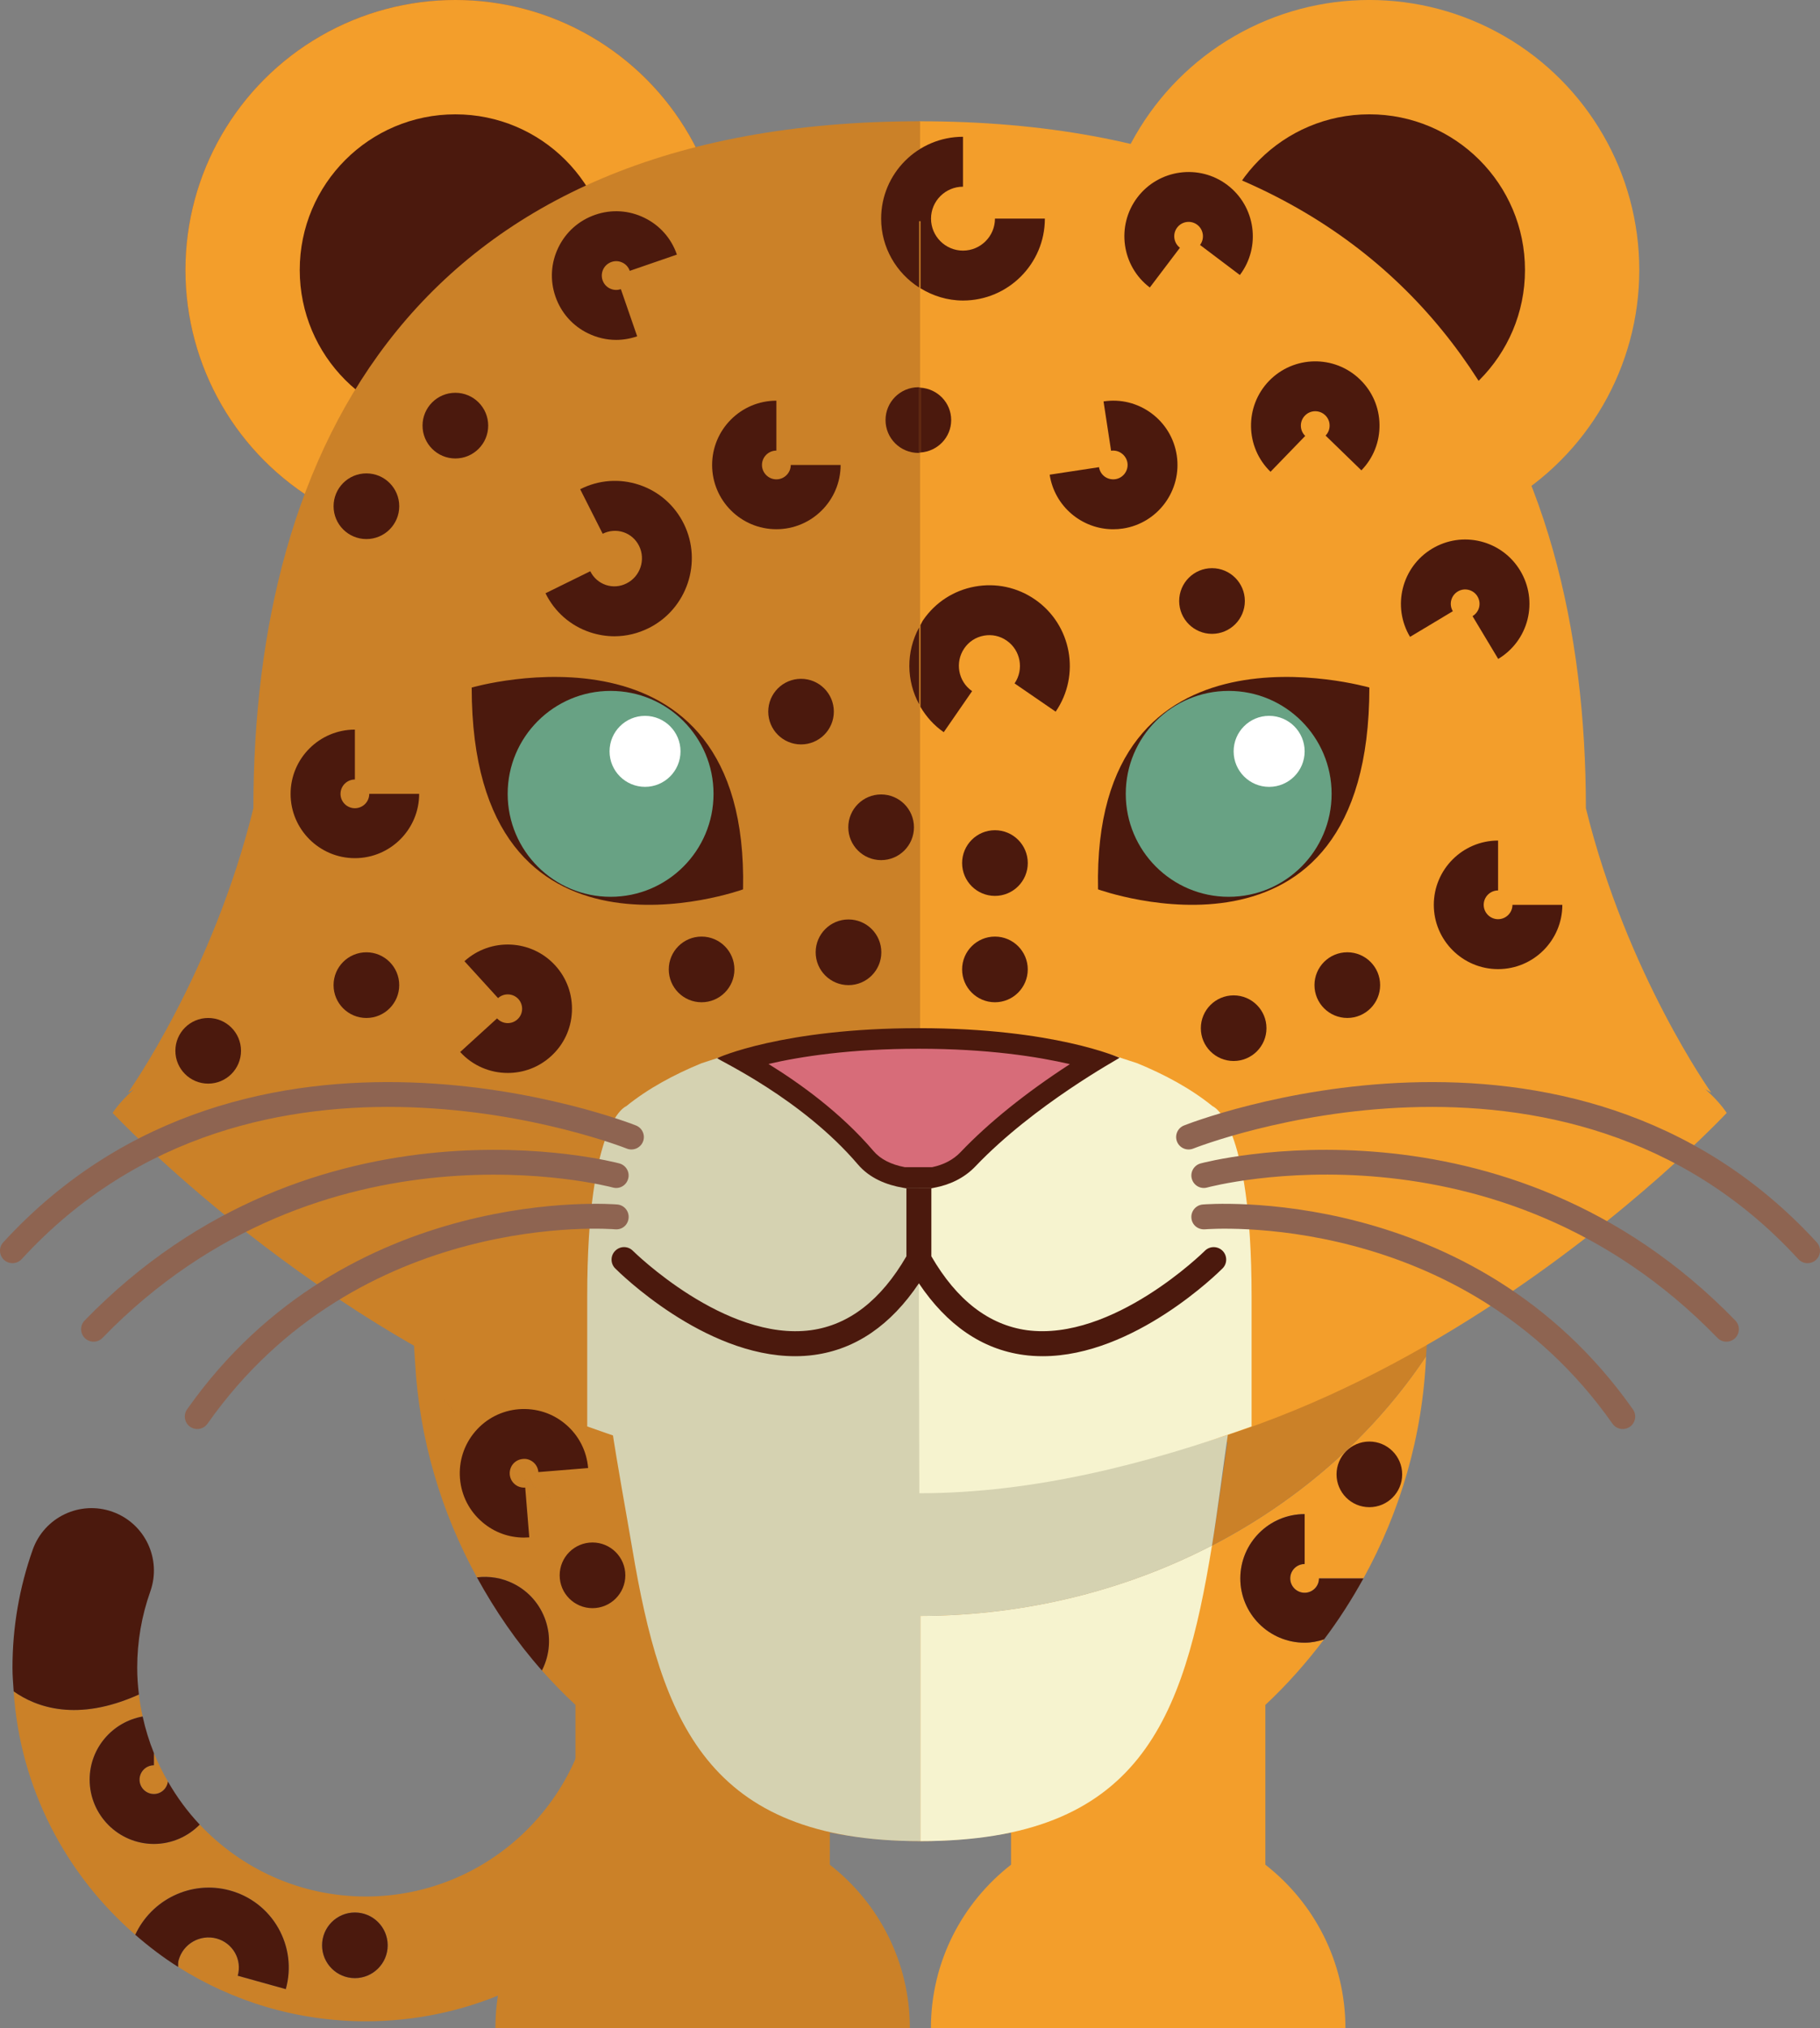 <?xml version="1.0" encoding="iso-8859-1"?>
<!-- Generator: Adobe Illustrator 17.0.0, SVG Export Plug-In . SVG Version: 6.00 Build 0)  -->
<!DOCTYPE svg PUBLIC "-//W3C//DTD SVG 1.1//EN" "http://www.w3.org/Graphics/SVG/1.1/DTD/svg11.dtd">
<svg version="1.1" id="Capa_1" xmlns="http://www.w3.org/2000/svg" xmlns:xlink="http://www.w3.org/1999/xlink" x="0px" y="0px"
	 width="98.225px" height="109.432px" viewBox="0 0 98.225 109.432" style="enable-background:new 0 0 98.225 109.432;"
	 xml:space="preserve">
<rect x="0" y="0" width="98.225" height="109.432" fill="#808080" stroke="none"/>
<g>
	<g>
		<g>
			<g>
				<path style="fill:#CB8128;" d="M35.446,86.624c-1.859,0-3.367,1.508-3.367,3.367c0,6.802-5.535,12.337-12.337,12.337
					c-3.531,0-6.715-1.494-8.963-3.88c-0.629,0.641-1.505,1.044-2.473,1.044c-1.914,0-3.468-1.558-3.468-3.47
					c0-1.705,1.237-3.117,2.86-3.408c-0.085-0.389-0.154-0.782-0.201-1.185c-3.34,1.508-5.559,0.68-6.759-0.17
					c0.345,5.238,2.826,9.893,6.561,13.132c0.876-1.895,3.01-2.954,5.089-2.396c1.121,0.303,2.056,1.024,2.63,2.03
					c0.572,1.009,0.717,2.178,0.407,3.3l-2.595-0.723c0.119-0.423,0.063-0.864-0.151-1.242c-0.218-0.379-0.57-0.651-0.994-0.767
					c-0.892-0.235-1.8,0.287-2.044,1.17c-0.035,0.122-0.023,0.24-0.028,0.364c2.935,1.854,6.406,2.933,10.129,2.933
					c10.515,0,19.07-8.555,19.07-19.069C38.813,88.132,37.305,86.624,35.446,86.624z M19.153,106.733
					c-0.978,0-1.771-0.794-1.771-1.77c0-0.979,0.793-1.773,1.771-1.773c0.978,0,1.771,0.794,1.771,1.773
					C20.924,105.939,20.131,106.733,19.153,106.733z"/>
			</g>
		</g>
		<g>
			<g>
				<path style="fill:#CB8128;" d="M7.53,96.022c0,0.428,0.349,0.774,0.776,0.774c0.392,0,0.703-0.296,0.755-0.673
					c-0.284-0.493-0.54-1.004-0.755-1.536v0.658C7.879,95.246,7.53,95.595,7.53,96.022z"/>
			</g>
		</g>
		<g>
			<g>
				<path style="fill:#4B190D;" d="M7.497,91.43c-0.057-0.475-0.092-0.952-0.092-1.438c0-1.416,0.238-2.805,0.708-4.126
					c0.621-1.755-0.296-3.678-2.048-4.299c-1.751-0.621-3.674,0.293-4.298,2.046c-0.726,2.049-1.094,4.195-1.094,6.379
					c0,0.426,0.037,0.849,0.066,1.269C1.937,92.109,4.156,92.938,7.497,91.43z"/>
			</g>
		</g>
		<g>
			<g>
				<path style="fill:#4B190D;" d="M4.838,96.022c0,1.912,1.555,3.47,3.468,3.47c0.967,0,1.843-0.403,2.473-1.044
					c-0.661-0.7-1.234-1.483-1.717-2.324c-0.052,0.377-0.364,0.673-0.755,0.673c-0.427,0-0.776-0.347-0.776-0.774
					c0-0.428,0.349-0.776,0.776-0.776v-0.658c-0.256-0.633-0.46-1.292-0.608-1.974C6.075,92.905,4.838,94.317,4.838,96.022z"/>
			</g>
		</g>
		<g>
			<g>
				<path style="fill:#4B190D;" d="M11.685,104.594c0.423,0.115,0.775,0.388,0.994,0.767c0.214,0.378,0.27,0.819,0.151,1.242
					l2.595,0.723c0.311-1.122,0.165-2.291-0.407-3.3c-0.574-1.006-1.509-1.728-2.63-2.03c-2.079-0.558-4.213,0.502-5.089,2.396
					c0.728,0.633,1.495,1.219,2.314,1.736c0.005-0.124-0.007-0.242,0.028-0.364C9.884,104.881,10.793,104.358,11.685,104.594z"/>
			</g>
		</g>
		<g>
			<g>
				<path style="fill:#4B190D;" d="M19.153,103.19c-0.978,0-1.771,0.794-1.771,1.773c0,0.976,0.793,1.77,1.771,1.77
					c0.978,0,1.771-0.794,1.771-1.77C20.924,103.984,20.131,103.19,19.153,103.19z"/>
			</g>
		</g>
	</g>
	<g>
		<g>
			<g>
				<g>
					<path style="fill:#F39E2B;" d="M66.94,85.164c0-1.912,1.556-3.47,3.471-3.47v2.694c-0.429,0-0.777,0.348-0.777,0.775
						c0,0.429,0.348,0.775,0.777,0.775c0.426,0,0.774-0.347,0.774-0.775h2.399c1.975-3.585,3.192-7.644,3.38-11.982
						c-5.586,8.364-15.698,13.979-27.292,14.008v12.151c1.674,0,3.302-0.172,4.893-0.459v1.731
						c-2.626,2.046-4.324,5.231-4.324,8.818h22.371c0-3.587-1.696-6.772-4.321-8.818v-8.622c1.159-1.081,2.212-2.272,3.169-3.538
						c-0.333,0.106-0.681,0.18-1.049,0.18C68.496,88.633,66.94,87.077,66.94,85.164z"/>
				</g>
			</g>
			<g>
				<g>
					<path style="fill:#4B190D;" d="M71.185,85.164c0,0.429-0.348,0.775-0.774,0.775c-0.429,0-0.777-0.347-0.777-0.775
						c0-0.428,0.348-0.775,0.777-0.775v-2.694c-1.915,0-3.471,1.558-3.471,3.47c0,1.913,1.556,3.469,3.471,3.469
						c0.369,0,0.716-0.073,1.049-0.18c0.786-1.041,1.49-2.142,2.124-3.289H71.185z"/>
				</g>
			</g>
		</g>
		<g>
			<g>
				<g>
					<path style="fill:none;" d="M34.096,83.552c-0.725-0.365-1.432-0.755-2.12-1.168C32.665,82.797,33.372,83.187,34.096,83.552z"
						/>
				</g>
			</g>
			<g>
				<g>
					<path style="fill:none;" d="M29.868,81.006c-0.615-0.438-1.208-0.9-1.785-1.378C28.66,80.107,29.253,80.568,29.868,81.006z"/>
				</g>
			</g>
			<g>
				<g>
					<path style="fill:none;" d="M31.889,82.33c-0.674-0.408-1.331-0.836-1.968-1.289C30.558,81.494,31.215,81.92,31.889,82.33z"/>
				</g>
			</g>
			<g>
				<g>
					<path style="fill:none;" d="M27.789,79.383c-0.564-0.476-1.114-0.967-1.64-1.479C26.675,78.416,27.225,78.906,27.789,79.383z"
						/>
				</g>
			</g>
			<g>
				<g>
					<path style="fill:#CB8128;" d="M28.083,79.628c-0.1-0.079-0.196-0.162-0.294-0.245C27.886,79.466,27.983,79.549,28.083,79.628z
						"/>
				</g>
			</g>
			<g>
				<g>
					<path style="fill:#CB8128;" d="M34.126,83.568C34.126,83.567,34.126,83.567,34.126,83.568c-0.01-0.007-0.02-0.012-0.029-0.017
						C34.106,83.558,34.116,83.563,34.126,83.568z"/>
				</g>
			</g>
			<g>
				<g>
					<path style="fill:#CB8128;" d="M22.323,71.989c0,0.497,0.049,0.977,0.076,1.467c0.358,0.523,0.735,1.035,1.129,1.536
						c-0.394-0.501-0.771-1.013-1.129-1.536c0.227,4.213,1.424,8.157,3.34,11.652c0.668-0.083,1.347,0.028,1.962,0.334
						c0.832,0.413,1.45,1.124,1.747,2.002c0.294,0.878,0.23,1.818-0.183,2.65c-0.007,0.012-0.017,0.022-0.024,0.035
						c0.577,0.648,1.181,1.271,1.817,1.862v8.622c-2.625,2.046-4.321,5.231-4.321,8.818h22.367c0-3.587-1.694-6.772-4.32-8.818
						v-1.731c1.588,0.287,3.216,0.459,4.888,0.459V87.189c-0.027,0-0.057,0.003-0.083,0.003c-5.618,0-10.883-1.322-15.464-3.625
						c0,0,0,0,0,0.001c-0.01-0.005-0.02-0.011-0.029-0.017c-0.725-0.365-1.432-0.755-2.12-1.168
						c-0.03-0.019-0.059-0.037-0.088-0.054c-0.674-0.41-1.331-0.836-1.968-1.289c-0.02-0.014-0.036-0.024-0.053-0.035
						c-0.615-0.438-1.208-0.898-1.785-1.378c-0.1-0.079-0.196-0.162-0.294-0.245c-0.564-0.476-1.114-0.967-1.64-1.479
						c0.526,0.512,1.077,1.002,1.64,1.479c0.098,0.083,0.194,0.166,0.294,0.245c0.577,0.478,1.17,0.94,1.785,1.378
						c0.017,0.011,0.036,0.023,0.053,0.035c0.637,0.453,1.294,0.881,1.968,1.289c0.029,0.017,0.058,0.035,0.088,0.054
						c0.688,0.413,1.395,0.803,2.12,1.168c0.009,0.005,0.02,0.01,0.029,0.016c-0.307-1.814-0.58-3.725-0.878-5.729
						c2.15,0.652,4.434,1.274,6.86,1.844c-0.002,0.006-0.003,0.01-0.007,0.016c1.827,0.913,3.73,1.942,5.705,3.1
						c1.262,0.741,2.546,1.518,3.867,2.367V73.239V44.637C34.568,44.637,22.323,56.885,22.323,71.989z M23.684,75.176
						c0.35,0.439,0.708,0.87,1.082,1.289C24.391,76.046,24.033,75.615,23.684,75.176z M24.881,76.582
						c0.397,0.439,0.804,0.868,1.227,1.285C25.685,77.45,25.278,77.021,24.881,76.582z"/>
				</g>
			</g>
			<g>
				<g>
					<path style="fill:#CB8128;" d="M31.977,82.384c-0.03-0.019-0.059-0.037-0.088-0.054C31.918,82.347,31.946,82.365,31.977,82.384
						z"/>
				</g>
			</g>
			<g>
				<g>
					<path style="fill:#CB8128;" d="M29.921,81.041c-0.017-0.012-0.036-0.024-0.053-0.035
						C29.885,81.017,29.902,81.027,29.921,81.041z"/>
				</g>
			</g>
			<g>
				<g>
					<path style="fill:#4B190D;" d="M29.449,87.444c-0.297-0.878-0.915-1.589-1.747-2.002c-0.615-0.306-1.294-0.417-1.962-0.334
						c0.988,1.802,2.148,3.494,3.503,5.021c0.007-0.013,0.017-0.023,0.024-0.035C29.679,89.263,29.743,88.322,29.449,87.444z"/>
				</g>
			</g>
		</g>
		<g>
			<g>
				<path style="fill:#CB8128;" d="M49.673,44.637v28.603h0.003v11.925c1.322-0.85,2.604-1.626,3.872-2.367
					c1.972-1.157,3.874-2.187,5.703-3.1c2.479-0.581,4.806-1.212,6.991-1.88c-0.287,1.943-0.544,3.808-0.831,5.572
					c4.744-2.456,8.728-5.978,11.553-10.208c0.018-0.398,0.062-0.79,0.062-1.192C77.027,56.885,64.782,44.637,49.673,44.637z"/>
			</g>
		</g>
		<g>
			<g>
				<path style="fill:#D5D2B1;" d="M49.676,78.433h-0.003l0,0c-1.321-0.852-14.519-0.812-16.665-1.468
					c0.296,2.006,0.811,4.789,1.118,6.604c1.566,9.308,4.048,15.772,15.547,15.772V87.189c5.732-0.017,11.099-1.398,15.738-3.8
					c0.287-1.765,0.613-4.345,0.899-6.286C64.126,77.771,50.999,77.581,49.676,78.433z"/>
			</g>
		</g>
		<g>
			<g>
				<path style="fill:#F6F3CF;" d="M65.411,83.39c-4.64,2.401-10.006,3.783-15.738,3.8v12.151
					C61.513,99.341,63.876,92.798,65.411,83.39z"/>
			</g>
		</g>
		<g>
			<g>
				<path style="fill:#4B190D;" d="M30.527,76.848c-0.705-0.6-1.592-0.882-2.527-0.813c-0.922,0.076-1.762,0.505-2.361,1.211
					c-0.6,0.707-0.888,1.604-0.814,2.529c0.076,0.923,0.505,1.76,1.213,2.36c0.631,0.539,1.418,0.827,2.239,0.827
					c0.096,0,0.19-0.004,0.288-0.011l-0.219-2.686c-0.202,0.014-0.407-0.047-0.563-0.182c-0.158-0.134-0.255-0.321-0.271-0.528
					c-0.017-0.208,0.048-0.409,0.179-0.567c0.135-0.158,0.323-0.252,0.529-0.268c0.205-0.025,0.409,0.046,0.566,0.179
					c0.159,0.135,0.253,0.323,0.269,0.529l2.686-0.218C31.664,78.288,31.236,77.447,30.527,76.848z"/>
			</g>
		</g>
		<g>
			<g>
				<circle style="fill:#4B190D;" cx="31.977" cy="84.998" r="1.772"/>
			</g>
		</g>
		<g>
			<g>
				<circle style="fill:#4B190D;" cx="73.904" cy="79.551" r="1.771"/>
			</g>
		</g>
	</g>
	<g>
		<g>
			<path style="fill:#07171B;" d="M44.675,73.986c0.005,0.008,0.013,0.019,0.016,0.024c-0.003-0.008-0.011-0.017-0.013-0.026
				C44.678,73.984,44.675,73.984,44.675,73.986z"/>
		</g>
	</g>
	<g>
		<g>
			<path style="fill:#A84720;" d="M49.607,72.684c0.013,0,0.024-0.003,0.034-0.003c-0.01,0-0.021-0.002-0.034-0.002V72.684z"/>
		</g>
	</g>
	<g>
		<g>
			<g>
				<g>
					<g>
						<g>
							<circle style="fill:#AF5B2B;" cx="24.576" cy="14.567" r="14.567"/>
						</g>
					</g>
					<g>
						<g>
							<circle style="fill:#4B190D;" cx="24.575" cy="14.567" r="8.398"/>
						</g>
					</g>
				</g>
				<g>
					<g>
						<g>
							<circle style="fill:#F39E2B;" cx="73.904" cy="14.567" r="14.568"/>
						</g>
					</g>
					<g>
						<g>
							<circle style="fill:#4B190D;" cx="73.904" cy="14.567" r="8.399"/>
						</g>
					</g>
				</g>
			</g>
			<g>
				<g>
					<g>
						<circle style="fill:#F39E2B;" cx="24.576" cy="14.567" r="14.567"/>
					</g>
				</g>
				<g>
					<g>
						<circle style="fill:#4B190D;" cx="24.575" cy="14.567" r="8.398"/>
					</g>
				</g>
			</g>
			<g>
				<g>
					<path style="fill:#F39E2B;" d="M92.03,58.768c0.109,0.063,0.221,0.126,0.329,0.19c0,0-4.576-6.42-6.769-15.35
						c0-19.315-8.671-37.065-35.979-37.065v42.09v9.527c-0.007,0.004-0.013,0.005-0.019,0.01l0.019,7.367v1.757h0.002l0.032,11.929
						C72.571,82.162,93.19,60.048,93.19,60.048C92.885,59.601,92.493,59.173,92.03,58.768z"/>
				</g>
			</g>
			<g>
				<g>
					<path style="fill:#CB8128;" d="M13.675,43.608c-2.191,8.93-6.768,15.35-6.768,15.35c0.108-0.064,0.219-0.127,0.329-0.19
						c-0.463,0.405-0.857,0.833-1.159,1.28c0,0,10.879,11.657,25.615,16.917c0-0.618,0-2.395,0-7.014
						c0-5.245,0.64-7.819,1.214-9.079c6,2.373,10.58,5.248,11.769,7.754c1.484-0.824,3.168-1.332,4.981-1.332V48.633V6.543
						C22.348,6.543,13.675,24.293,13.675,43.608z"/>
				</g>
			</g>
			<g>
				<g>
					<path style="fill:#D5D2B1;" d="M37.864,57.367c-1.472,0.605-2.881,1.359-4.068,2.321c0,0-2.104,0.753-2.104,10.263
						c0,4.619,0,6.396,0,7.014c5.555,1.983,11.32,3.604,17.932,3.604l0.052-22.398C43.482,55.122,41.011,56.373,37.864,57.367z"/>
				</g>
			</g>
			<g>
				<g>
					<path style="fill:#F6F3CF;" d="M61.374,57.367c1.472,0.605,2.884,1.359,4.07,2.321c0,0,2.103,0.753,2.103,10.263
						c0,4.619,0,6.396,0,7.014c-5.554,1.983-11.681,3.604-17.931,3.604L49.564,58.17C55.755,55.122,58.228,56.373,61.374,57.367z"/>
				</g>
			</g>
			<g>
				<g>
					<g>
						<path style="fill:#4B190D;" d="M25.458,37.097c0,0,14.981-4.343,14.644,10.89C40.102,47.986,25.458,53.304,25.458,37.097z"/>
					</g>
				</g>
				<g>
					<g>
						<circle style="fill:#68A284;" cx="32.954" cy="42.833" r="5.555"/>
					</g>
				</g>
				<g>
					<g>
						<circle style="fill:#FFFFFF;" cx="34.812" cy="40.54" r="1.915"/>
					</g>
				</g>
				<g>
					<g>
						<path style="fill:#4B190D;" d="M73.904,37.097c0,0-14.979-4.343-14.642,10.89C59.262,47.986,73.904,53.304,73.904,37.097z"/>
					</g>
				</g>
				<g>
					<g>
						<circle style="fill:#68A284;" cx="66.312" cy="42.833" r="5.555"/>
					</g>
				</g>
				<g>
					<g>
						<circle style="fill:#FFFFFF;" cx="68.495" cy="40.54" r="1.916"/>
					</g>
				</g>
			</g>
			<g>
				<g>
					<g>
						<g>
							<path style="fill:#D76C79;" d="M48.736,63.532c-0.833-0.151-1.543-0.515-2.013-1.064c-2.21-2.591-5.127-4.386-6.683-5.264
								c1.516-0.46,4.653-1.173,9.551-1.173c4.831,0,7.996,0.717,9.525,1.176c-2.77,1.694-5.188,3.571-6.878,5.345
								c-0.475,0.498-1.107,0.829-1.879,0.98H48.736z"/>
						</g>
					</g>
					<g>
						<g>
							<path style="fill:#4B190D;" d="M49.592,56.586c3.722,0,6.434,0.431,8.149,0.831c-2.368,1.535-4.383,3.155-5.903,4.751
								c-0.385,0.404-0.9,0.676-1.533,0.809h-1.469c-0.753-0.143-1.321-0.435-1.69-0.868c-1.794-2.103-4.032-3.689-5.672-4.702
								C43.189,57.009,45.887,56.586,49.592,56.586 M49.592,55.476c-7.383,0-10.91,1.619-10.885,1.619c0,0,0,0,0.001,0
								c0.084,0.12,4.55,2.167,7.593,5.734c0.637,0.746,1.542,1.105,2.435,1.258h1.677c0.821-0.151,1.614-0.509,2.229-1.153
								c3.178-3.335,7.739-5.812,7.78-5.859C60.422,57.074,56.891,55.476,49.592,55.476L49.592,55.476z"/>
						</g>
					</g>
				</g>
				<g>
					<g>
						<path style="fill:#4B190D;" d="M48.918,67.785c-1.371,2.365-3.103,3.708-5.152,3.987c-4.636,0.622-9.56-4.235-9.61-4.284
							c-0.262-0.266-0.688-0.266-0.952,0c-0.264,0.26-0.264,0.689-0.002,0.95c0.206,0.207,4.777,4.737,9.707,4.737
							c0.344,0,0.69-0.021,1.036-0.069c2.237-0.305,4.131-1.605,5.647-3.863c1.517,2.258,3.411,3.559,5.645,3.863
							c0.347,0.049,0.693,0.069,1.039,0.069c4.928,0,9.499-4.53,9.704-4.737c0.264-0.261,0.262-0.69,0-0.952
							c-0.264-0.26-0.691-0.263-0.954,0.002c-0.048,0.049-4.965,4.9-9.604,4.284c-2.053-0.286-3.781-1.614-5.157-3.987v-3.664
							c0.052-0.008,0.1-0.024,0.149-0.034h-1.677c0.062,0.011,0.122,0.029,0.182,0.037V67.785z"/>
					</g>
				</g>
			</g>
			<g>
				<g>
					<g>
						<g>
							<g>
								<path style="fill:#8E6451;" d="M0.672,68.156c-0.162,0-0.326-0.058-0.454-0.177c-0.273-0.251-0.293-0.676-0.041-0.949
									c13.299-14.511,33.943-6.389,34.149-6.303c0.345,0.138,0.513,0.529,0.374,0.875c-0.139,0.343-0.533,0.509-0.876,0.37
									c-0.2-0.08-19.993-7.847-32.655,5.967C1.035,68.082,0.853,68.156,0.672,68.156z"/>
							</g>
						</g>
					</g>
					<g>
						<g>
							<g>
								<path style="fill:#8E6451;" d="M5.051,72.392c-0.168,0-0.338-0.063-0.469-0.19c-0.267-0.26-0.273-0.685-0.016-0.95
									c12.457-12.844,28.705-8.521,28.867-8.477c0.358,0.102,0.569,0.471,0.468,0.828c-0.099,0.359-0.463,0.572-0.829,0.47
									c-0.155-0.043-15.652-4.141-27.54,8.114C5.402,72.324,5.227,72.392,5.051,72.392z"/>
							</g>
						</g>
					</g>
					<g>
						<g>
							<g>
								<path style="fill:#8E6451;" d="M10.647,77.104c-0.133,0-0.269-0.038-0.388-0.122c-0.303-0.214-0.375-0.635-0.163-0.938
									c8.63-12.26,23.081-11.068,23.221-11.055c0.371,0.034,0.643,0.361,0.608,0.733c-0.035,0.368-0.341,0.643-0.733,0.606
									c-0.138-0.011-13.823-1.121-21.993,10.489C11.067,77.005,10.859,77.104,10.647,77.104z"/>
							</g>
						</g>
					</g>
				</g>
				<g>
					<g>
						<g>
							<g>
								<path style="fill:#8E6451;" d="M97.552,68.156c-0.183,0-0.363-0.074-0.495-0.217c-12.663-13.813-32.456-6.046-32.655-5.967
									c-0.347,0.139-0.737-0.027-0.877-0.37c-0.139-0.346,0.028-0.737,0.373-0.875c0.207-0.086,20.851-8.208,34.15,6.303
									c0.251,0.273,0.233,0.698-0.041,0.949C97.88,68.099,97.716,68.156,97.552,68.156z"/>
							</g>
						</g>
					</g>
					<g>
						<g>
							<g>
								<path style="fill:#8E6451;" d="M93.173,72.392c-0.175,0-0.35-0.067-0.482-0.205c-11.906-12.272-27.383-8.157-27.54-8.114
									c-0.36,0.101-0.729-0.11-0.828-0.468c-0.101-0.359,0.11-0.729,0.468-0.83c0.163-0.045,16.408-4.367,28.867,8.477
									c0.257,0.266,0.25,0.69-0.016,0.95C93.512,72.328,93.342,72.392,93.173,72.392z"/>
							</g>
						</g>
					</g>
					<g>
						<g>
							<g>
								<path style="fill:#8E6451;" d="M87.578,77.104c-0.213,0-0.42-0.099-0.551-0.286c-8.173-11.614-21.861-10.5-21.995-10.489
									c-0.388,0.026-0.698-0.238-0.732-0.606c-0.034-0.372,0.239-0.699,0.609-0.733c0.143-0.014,14.591-1.207,23.22,11.055
									c0.212,0.304,0.141,0.725-0.164,0.938C87.848,77.065,87.713,77.104,87.578,77.104z"/>
							</g>
						</g>
					</g>
				</g>
			</g>
		</g>
		<g>
			<g>
				<path style="fill:none;" d="M33.254,63.424c-2.66-1.589-5.612-2.938-8.677-3.735c3.362,1.121,6.221,2.457,8.657,3.866
					C33.238,63.512,33.246,63.468,33.254,63.424z"/>
			</g>
		</g>
		<g>
			<g>
				<path style="fill:#4B190D;" d="M62.136,22.294c-0.747-0.549-1.663-0.777-2.579-0.635l0.408,2.661
					c0.205-0.027,0.408,0.021,0.572,0.145c0.168,0.122,0.278,0.303,0.311,0.506c0.063,0.423-0.23,0.82-0.651,0.884
					c-0.437,0.062-0.82-0.229-0.883-0.648l-2.663,0.405c0.261,1.713,1.743,2.945,3.428,2.945c0.173,0,0.348-0.013,0.524-0.039
					c1.892-0.288,3.193-2.061,2.906-3.952C63.369,23.65,62.881,22.843,62.136,22.294z"/>
			</g>
		</g>
		<g>
			<g>
				<path style="fill:#4B190D;" d="M55.863,32.349c-0.958-0.663-2.114-0.908-3.253-0.699c-1.141,0.209-2.131,0.852-2.787,1.807
					c-0.061,0.088-0.094,0.18-0.147,0.27v4.413c0.31,0.524,0.724,0.998,1.258,1.366l1.53-2.215c-0.75-0.519-0.939-1.555-0.422-2.309
					c0.248-0.363,0.623-0.605,1.056-0.684c0.432-0.08,0.871,0.014,1.234,0.268c0.75,0.518,0.941,1.554,0.424,2.308l2.218,1.524
					C58.33,36.425,57.834,33.71,55.863,32.349z"/>
			</g>
		</g>
		<g>
			<g>
				<path style="fill:#4B190D;" d="M49.607,38.003v-4.152C48.884,35.174,48.917,36.733,49.607,38.003z"/>
			</g>
		</g>
		<g>
			<g>
				<path style="fill:#4B190D;" d="M49.607,11.933c0.013,0,0.024,0,0.034,0c0.011,0,0.023,0,0.035,0l0,0v3.621
					c0.672,0.41,1.453,0.662,2.296,0.662c2.435,0,4.419-1.981,4.419-4.42h-2.693c0,0.952-0.774,1.726-1.726,1.726
					c-0.95,0-1.725-0.773-1.725-1.726c0-0.949,0.775-1.722,1.725-1.722V7.38c-2.437,0-4.417,1.981-4.417,4.416
					c0,1.566,0.823,2.934,2.052,3.72V11.933L49.607,11.933z"/>
			</g>
		</g>
		<g>
			<g>
				<path style="fill:#4B190D;" d="M49.607,11.933c0.013,0,0.024,0,0.034,0C49.631,11.933,49.619,11.933,49.607,11.933
					L49.607,11.933z"/>
			</g>
		</g>
		<g>
			<g>
				<path style="fill:#4B190D;" d="M49.641,11.933c0.011,0,0.023,0,0.035,0l0,0C49.664,11.933,49.652,11.933,49.641,11.933z"/>
			</g>
		</g>
		<g>
			<g>
				<path style="fill:#4B190D;" d="M62.055,15.513l1.625-2.146c-0.34-0.259-0.407-0.747-0.15-1.087
					c0.258-0.341,0.744-0.41,1.085-0.152c0.34,0.26,0.409,0.745,0.151,1.089l2.149,1.622c1.152-1.524,0.85-3.703-0.675-4.857
					c-1.524-1.153-3.705-0.851-4.858,0.673C60.23,12.182,60.531,14.359,62.055,15.513z"/>
			</g>
		</g>
		<g>
			<g>
				<path style="fill:#4B190D;" d="M68.57,25.455l1.872-1.934c-0.307-0.298-0.314-0.789-0.016-1.096
					c0.297-0.31,0.791-0.315,1.098-0.018c0.148,0.143,0.233,0.337,0.235,0.543c0.005,0.208-0.074,0.404-0.218,0.552l1.933,1.876
					c0.646-0.665,0.993-1.544,0.978-2.47c-0.014-0.927-0.388-1.792-1.056-2.436c-1.373-1.33-3.571-1.295-4.904,0.078
					C67.161,21.927,67.197,24.126,68.57,25.455z"/>
			</g>
		</g>
		<g>
			<g>
				<path style="fill:#4B190D;" d="M78.675,31.915c0.178-0.108,0.384-0.138,0.587-0.088c0.201,0.051,0.371,0.176,0.477,0.354
					c0.106,0.178,0.138,0.386,0.089,0.586c-0.052,0.201-0.177,0.369-0.356,0.477l1.386,2.309c0.794-0.478,1.355-1.233,1.582-2.132
					c0.223-0.9,0.085-1.83-0.392-2.627c-0.476-0.794-1.234-1.354-2.132-1.581c-0.899-0.224-1.832-0.084-2.626,0.392
					c-1.639,0.983-2.173,3.117-1.19,4.758l2.309-1.385C78.188,32.612,78.308,32.135,78.675,31.915z"/>
			</g>
		</g>
		<g>
			<g>
				<path style="fill:#4B190D;" d="M26.88,53.854c0.316-0.287,0.81-0.264,1.097,0.051c0.139,0.154,0.21,0.354,0.201,0.561
					c-0.01,0.205-0.099,0.396-0.254,0.536c-0.315,0.288-0.808,0.263-1.097-0.054l-1.991,1.814c0.685,0.752,1.625,1.131,2.567,1.131
					c0.835,0,1.671-0.297,2.333-0.902c0.686-0.621,1.088-1.475,1.13-2.399c0.044-0.924-0.275-1.813-0.9-2.5
					c-1.287-1.411-3.483-1.513-4.9-0.229L26.88,53.854z"/>
			</g>
		</g>
		<g>
			<g>
				<path style="fill:#4B190D;" d="M19.153,46.303c1.914,0,3.469-1.556,3.469-3.468h-2.694c0,0.428-0.347,0.773-0.775,0.773
					c-0.428,0-0.776-0.346-0.776-0.773c0-0.428,0.349-0.776,0.776-0.776v-2.692c-1.913,0-3.47,1.555-3.47,3.469
					C15.683,44.747,17.24,46.303,19.153,46.303z"/>
			</g>
		</g>
		<g>
			<g>
				<path style="fill:#4B190D;" d="M31.737,17.986c0.48,0.233,0.996,0.354,1.515,0.354c0.38,0,0.765-0.066,1.136-0.194l-0.88-2.545
					c-0.196,0.067-0.409,0.054-0.592-0.036c-0.188-0.089-0.326-0.246-0.395-0.444c-0.067-0.195-0.054-0.405,0.036-0.593
					c0.09-0.186,0.248-0.324,0.447-0.394c0.193-0.067,0.405-0.055,0.592,0.037c0.186,0.088,0.323,0.248,0.392,0.443l2.544-0.877
					c-0.3-0.876-0.925-1.583-1.758-1.987c-0.834-0.407-1.775-0.464-2.65-0.161c-0.876,0.303-1.583,0.927-1.987,1.76
					c-0.407,0.835-0.462,1.775-0.16,2.649C30.279,16.875,30.902,17.582,31.737,17.986z"/>
			</g>
		</g>
		<g>
			<g>
				<path style="fill:#4B190D;" d="M41.901,28.555c1.912,0,3.467-1.555,3.467-3.467h-2.691c0,0.427-0.35,0.776-0.776,0.776
					c-0.427,0-0.777-0.35-0.777-0.776c0-0.429,0.35-0.775,0.777-0.775v-2.694c-1.915,0-3.468,1.558-3.468,3.47
					S39.986,28.555,41.901,28.555z"/>
			</g>
		</g>
		<g>
			<g>
				<path style="fill:#4B190D;" d="M31.847,34.116c0.43,0.142,0.872,0.215,1.312,0.215c0.643,0,1.283-0.153,1.875-0.453
					c2.048-1.036,2.888-3.555,1.874-5.611c-0.496-1.006-1.349-1.752-2.406-2.106c-1.06-0.354-2.191-0.271-3.19,0.236l1.215,2.403
					c0.353-0.177,0.751-0.207,1.12-0.085c0.371,0.124,0.669,0.387,0.844,0.74c0.366,0.741,0.065,1.648-0.672,2.02
					c-0.352,0.181-0.751,0.211-1.121,0.087c-0.367-0.125-0.667-0.387-0.841-0.74L29.44,32.01
					C29.935,33.016,30.79,33.763,31.847,34.116z"/>
			</g>
		</g>
		<g>
			<g>
				<path style="fill:#4B190D;" d="M81.627,48.821c0,0.426-0.35,0.775-0.776,0.775c-0.427,0-0.776-0.35-0.776-0.775
					c0-0.429,0.349-0.776,0.776-0.776v-2.692c-1.913,0-3.469,1.558-3.469,3.469c0,1.913,1.557,3.468,3.469,3.468
					c1.913,0,3.468-1.555,3.468-3.468H81.627z"/>
			</g>
		</g>
		<g>
			<g>
				<circle style="fill:#4B190D;" cx="72.714" cy="53.153" r="1.772"/>
			</g>
		</g>
		<g>
			<g>
				<path style="fill:#4B190D;" d="M68.351,55.479c0-0.979-0.792-1.773-1.771-1.773c-0.978,0-1.771,0.794-1.771,1.773
					c0,0.976,0.792,1.768,1.771,1.768C67.558,57.246,68.351,56.454,68.351,55.479z"/>
			</g>
		</g>
		<g>
			<g>
				<circle style="fill:#4B190D;" cx="24.576" cy="22.965" r="1.772"/>
			</g>
		</g>
		<g>
			<g>
				<circle style="fill:#4B190D;" cx="19.775" cy="27.314" r="1.772"/>
			</g>
		</g>
		<g>
			<g>
				<circle style="fill:#4B190D;" cx="19.774" cy="53.154" r="1.772"/>
			</g>
		</g>
		<g>
			<g>
				<circle style="fill:#4B190D;" cx="11.236" cy="56.697" r="1.771"/>
			</g>
		</g>
		<g>
			<g>
				<path style="fill:#4B190D;" d="M49.564,20.894c-0.979,0-1.772,0.795-1.772,1.771c0,0.979,0.792,1.773,1.772,1.773
					c0.017,0,0.028-0.01,0.043-0.01v-3.527C49.592,20.901,49.58,20.894,49.564,20.894z"/>
			</g>
		</g>
		<g>
			<g>
				<path style="fill:#4B190D;" d="M51.335,22.665c0-0.938-0.736-1.688-1.659-1.748v3.498
					C50.598,24.354,51.335,23.605,51.335,22.665z"/>
			</g>
		</g>
		<g>
			<g>
				<path style="fill:#4B190D;" d="M49.675,20.917c-0.023-0.002-0.044-0.014-0.069-0.016v3.527c0.024,0,0.045-0.012,0.069-0.014
					V20.917z"/>
			</g>
		</g>
		<g>
			<g>
				<circle style="fill:#4B190D;" cx="43.232" cy="38.396" r="1.77"/>
			</g>
		</g>
		<g>
			<g>
				<circle style="fill:#4B190D;" cx="47.554" cy="44.637" r="1.772"/>
			</g>
		</g>
		<g>
			<g>
				<circle style="fill:#4B190D;" cx="65.412" cy="32.428" r="1.772"/>
			</g>
		</g>
		<g>
			<g>
				<circle style="fill:#4B190D;" cx="53.697" cy="46.567" r="1.772"/>
			</g>
		</g>
		<g>
			<g>
				<path style="fill:#4B190D;" d="M53.697,50.534c-0.979,0-1.772,0.796-1.772,1.771c0,0.979,0.794,1.773,1.772,1.773
					c0.978,0,1.771-0.795,1.771-1.773C55.468,51.33,54.675,50.534,53.697,50.534z"/>
			</g>
		</g>
		<g>
			<g>
				<path style="fill:#4B190D;" d="M37.864,50.534c-0.979,0-1.771,0.796-1.771,1.771c0,0.979,0.793,1.773,1.771,1.773
					c0.978,0,1.772-0.795,1.772-1.773C39.636,51.33,38.842,50.534,37.864,50.534z"/>
			</g>
		</g>
		<g>
			<g>
				<circle style="fill:#4B190D;" cx="45.793" cy="51.382" r="1.772"/>
			</g>
		</g>
	</g>
</g>
</svg>
